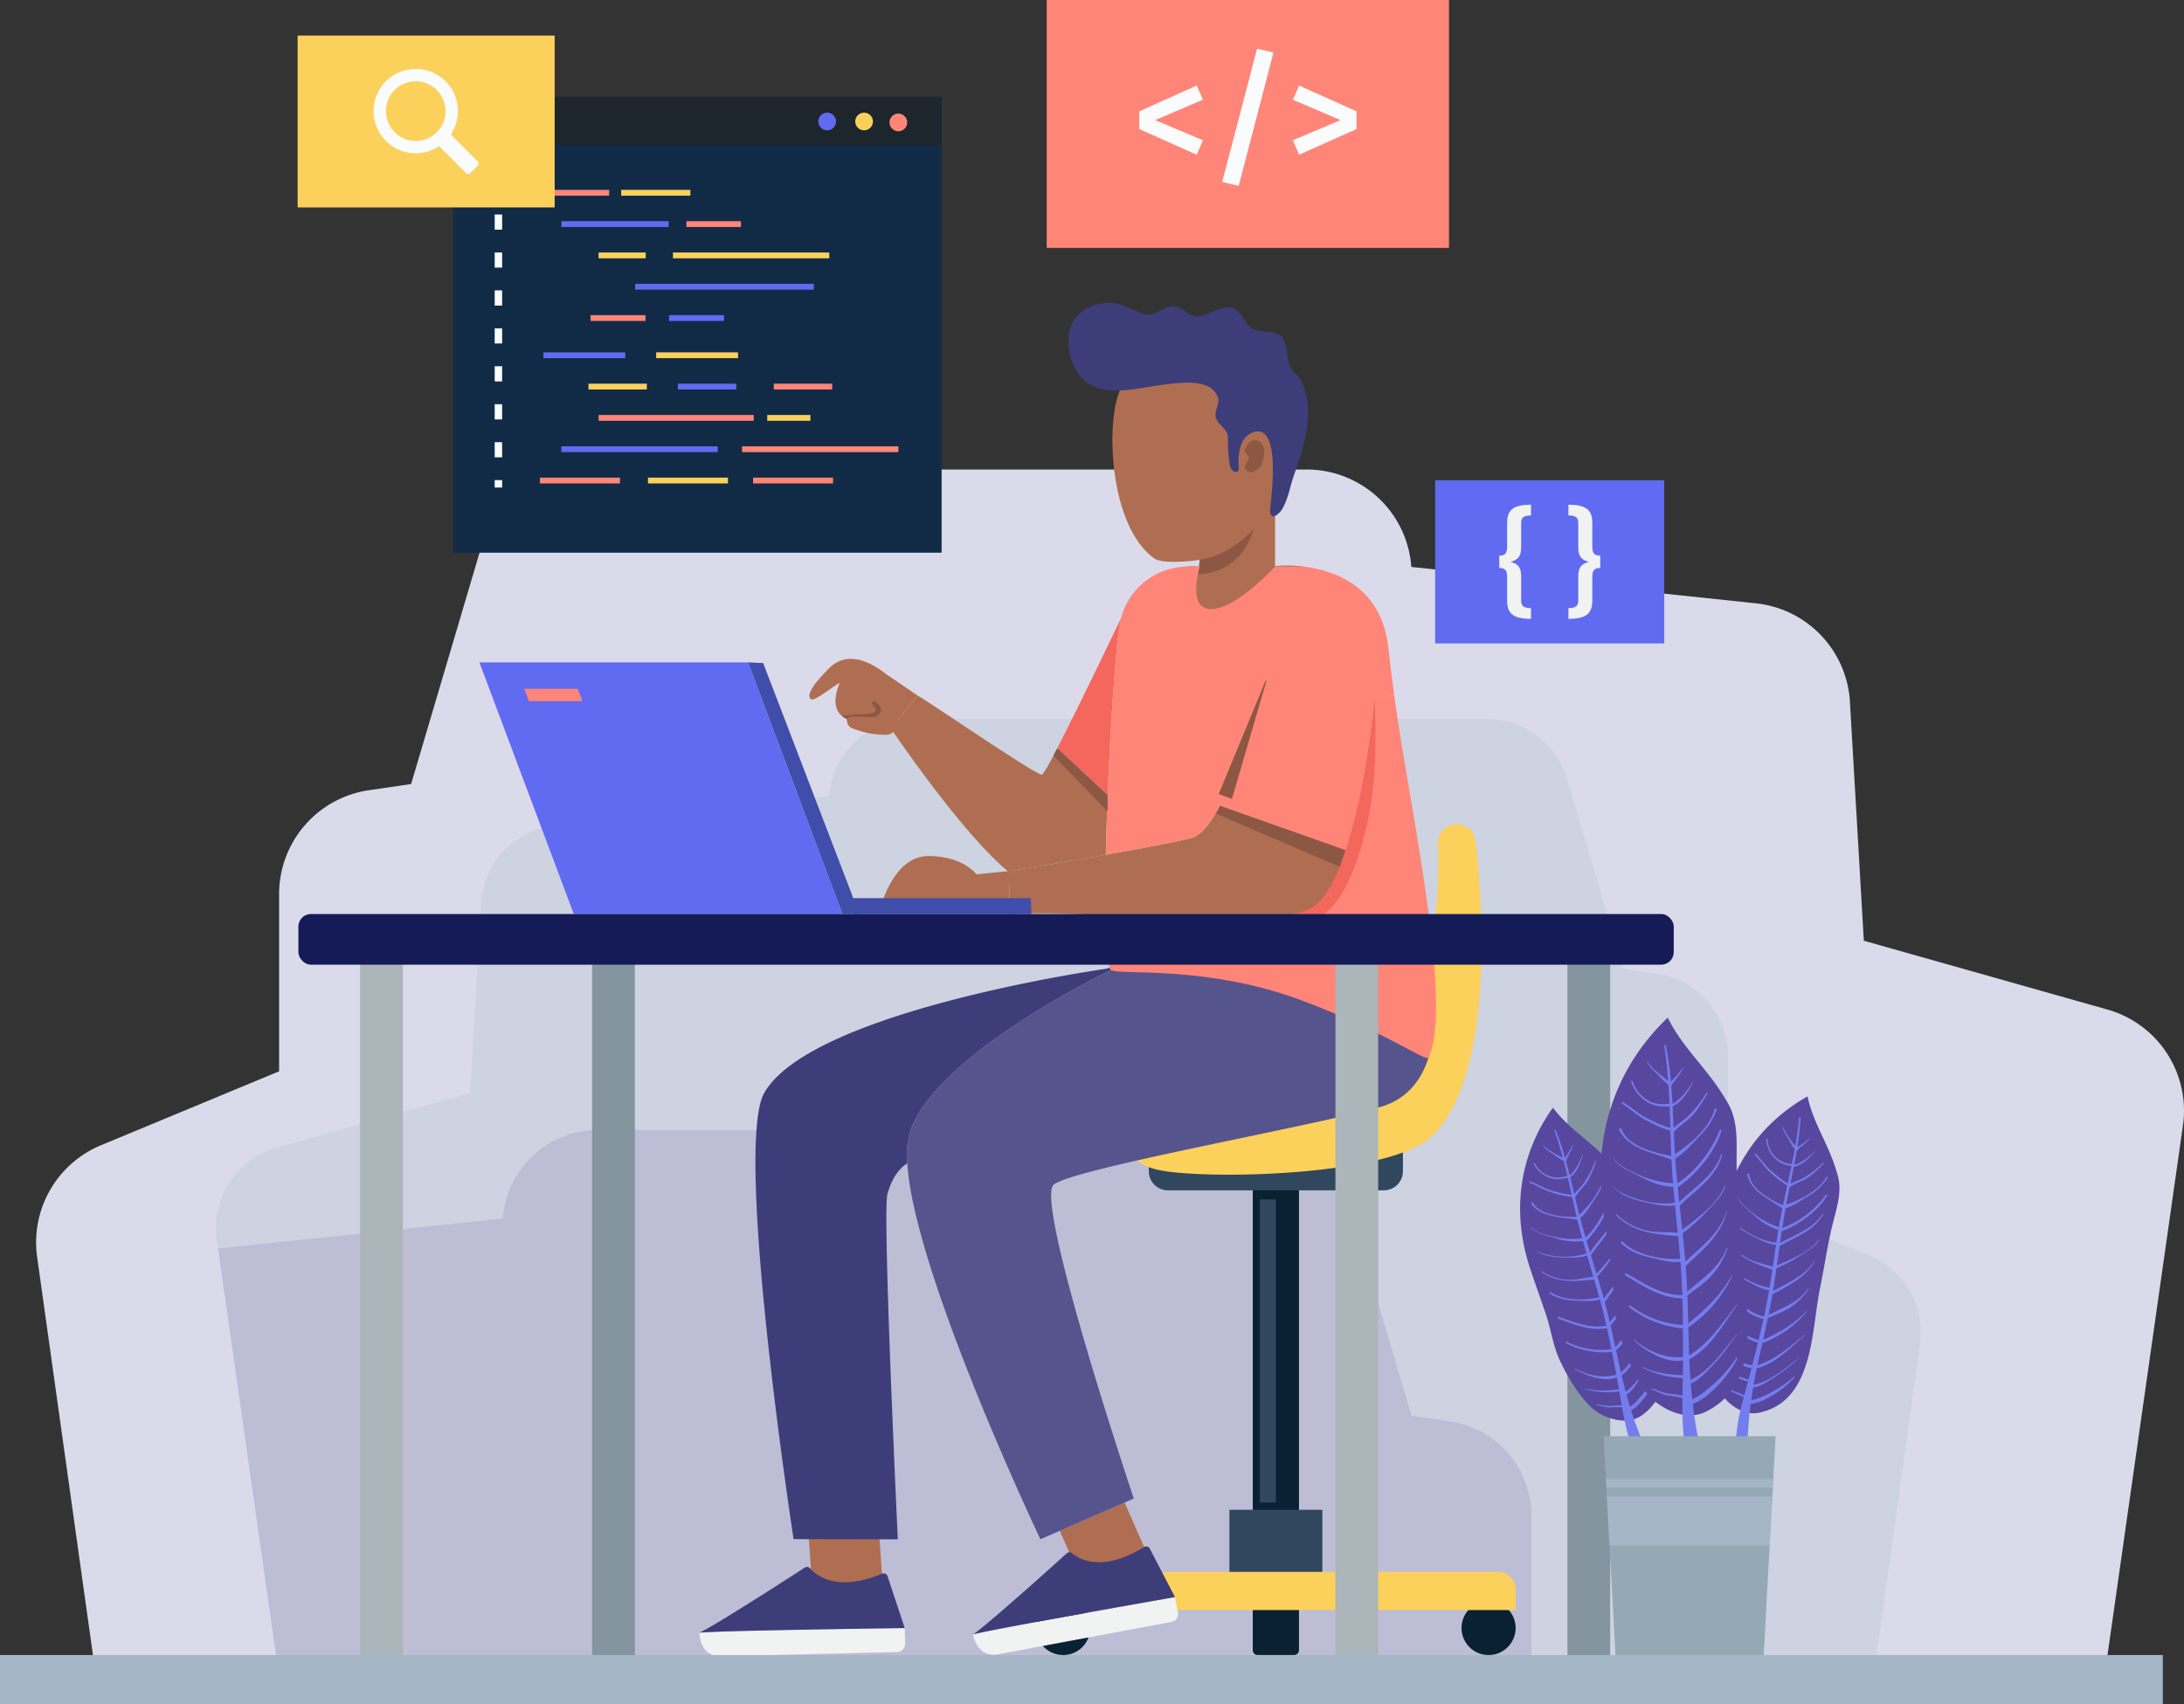 <svg xmlns="http://www.w3.org/2000/svg" xmlns:xlink="http://www.w3.org/1999/xlink" width="723.854" height="565.031" viewBox="0 0 723.854 565.031"><rect x="0" y="0" width="723.854" height="565.031" fill="#333333" stroke="none"/><defs><linearGradient id="a" x1="4.513" y1="-3.241" x2="3.024" y2="-2.458" gradientUnits="objectBoundingBox"><stop offset="0" stop-color="#606bf1"/><stop offset="1" stop-color="#58479f"/></linearGradient><linearGradient id="b" x1="8.927" y1="-5.136" x2="7.575" y2="-4.342" xlink:href="#a"/><linearGradient id="c" x1="6.918" y1="-3.36" x2="5.26" y2="-2.587" xlink:href="#a"/></defs><g transform="translate(-29.745 -79.775)"><path d="M748.493,391.017,722.325,574.756H56.941L37.291,434.588a34.882,34.882,0,0,1,21.147-37.015l59.056-24.508v-58.73a34.8,34.8,0,0,1,29.789-34.464l13.964-2.045L184.7,198.514A34.81,34.81,0,0,1,218.1,173.559H458.018a34.786,34.786,0,0,1,34.728,32.3l114.243,12.062a34.856,34.856,0,0,1,31.127,32.6l4.614,79.252,80.729,22.809A34.841,34.841,0,0,1,748.493,391.017Z" transform="translate(4.757 61.866)" fill="#dadaea"/><path d="M73.144,396.023,93.914,541.868H622.071l15.6-111.26a27.687,27.687,0,0,0-16.787-29.381l-46.875-19.453V335.156A27.623,27.623,0,0,0,550.36,307.8l-11.085-1.621-18.618-62.956a27.629,27.629,0,0,0-26.506-19.806H303.712a27.606,27.606,0,0,0-27.565,25.638l-90.682,9.573a27.67,27.67,0,0,0-24.707,25.881l-3.663,62.906L93.015,365.518A27.656,27.656,0,0,0,73.144,396.023Z" transform="translate(28.446 94.753)" fill="#cdd3e0"/><path d="M508.574,433.38a31.615,31.615,0,0,0-27.064-31.311l-12.685-1.857-21.308-72.051a31.622,31.622,0,0,0-30.337-22.669H199.224a31.6,31.6,0,0,0-31.55,29.343L73.311,344.8,93.667,487.726h417.3l-2.392-.992Z" transform="translate(28.739 148.896)" fill="#bdbdd6"/><g transform="translate(29.745 79.775)"><g transform="translate(150.177 32.103)"><rect width="161.907" height="151.119" fill="#112b46"/><g style="mix-blend-mode:screen;isolation:isolate"><rect width="161.907" height="15.983" fill="#1d262d"/></g><g transform="translate(121.049 5.243)"><path d="M199.028,105.206a2.93,2.93,0,1,1-2.931-2.929A2.93,2.93,0,0,1,199.028,105.206Z" transform="translate(-193.168 -102.277)" fill="#606bf1"/><g transform="translate(12.233)"><path d="M206.4,105.206a2.929,2.929,0,1,1-2.929-2.929A2.929,2.929,0,0,1,206.4,105.206Z" transform="translate(-200.539 -102.277)" fill="#fbd15b"/></g><g transform="translate(23.592 0.309)"><path d="M213.242,105.392a2.929,2.929,0,1,1-2.929-2.929A2.929,2.929,0,0,1,213.242,105.392Z" transform="translate(-207.383 -102.463)" fill="#ff8578"/></g></g><g transform="translate(28.789 30.839)"><rect width="22.931" height="1.928" fill="#ff8578"/><g transform="translate(26.915)"><rect width="22.931" height="1.928" fill="#fbd15b"/></g><g transform="translate(7.093 10.382)"><rect width="35.56" height="1.928" fill="#606bf1"/></g><g transform="translate(48.533 10.382)"><rect width="18.075" height="1.928" fill="#ff8578"/></g><g transform="translate(19.429 20.765)"><rect width="15.618" height="1.928" fill="#fbd15b"/></g><g transform="translate(44.072 20.765)"><rect width="51.81" height="1.928" fill="#fbd15b"/></g><g transform="translate(31.559 31.147)"><rect width="59.212" height="1.927" fill="#606bf1"/></g><g transform="translate(16.754 41.53)"><rect width="18.223" height="1.927" fill="#ff8578"/></g><g transform="translate(42.775 41.53)"><rect width="18.223" height="1.927" fill="#606bf1"/></g><g transform="translate(0 53.866)"><g transform="translate(0 41.53)"><rect width="26.511" height="1.928" fill="#ff8578"/></g><g transform="translate(35.795 41.53)"><rect width="26.511" height="1.928" fill="#fbd15b"/></g><g transform="translate(70.626 41.53)"><rect width="26.511" height="1.928" fill="#ff8578"/></g><g transform="translate(7.093 31.147)"><rect width="51.81" height="1.927" fill="#606bf1"/></g><g transform="translate(66.981 31.147)"><rect width="51.81" height="1.927" fill="#ff8578"/></g><g transform="translate(19.429 20.765)"><rect width="51.413" height="1.927" fill="#ff8578"/></g><g transform="translate(75.324 20.765)"><rect width="14.31" height="1.927" fill="#fbd15b"/></g><g transform="translate(16.07 10.382)"><rect width="19.355" height="1.927" fill="#fbd15b"/></g><g transform="translate(45.704 10.382)"><rect width="19.355" height="1.927" fill="#606bf1"/></g><g transform="translate(77.507 10.382)"><rect width="19.355" height="1.927" fill="#ff8578"/></g><g transform="translate(38.507)"><rect width="27.139" height="1.927" fill="#fbd15b"/></g><g transform="translate(1.128)"><rect width="27.139" height="1.927" fill="#606bf1"/></g></g></g><g transform="translate(13.781 28.989)"><g transform="translate(0)"><rect width="2.467" height="2.467" fill="#f9fbfc"/></g><g transform="translate(0 10.015)"><path d="M131,203.124h-2.468v-5.03H131Zm0-12.579h-2.468v-5.03H131Zm0-12.58h-2.468v-5.03H131Zm0-12.579h-2.468v-5.032H131Zm0-12.579h-2.468v-5.032H131Zm0-12.579h-2.468V135.2H131Zm0-12.58h-2.468v-5.03H131Z" transform="translate(-128.535 -122.619)" fill="#f9fbfc"/></g><g transform="translate(0 98.068)"><rect width="2.467" height="2.467" fill="#f9fbfc"/></g></g></g><g transform="translate(346.921)"><rect width="133.321" height="82.178" fill="#ff8578"/><g transform="translate(30.68 16.156)"><path d="M278.361,101.556l-15.863,6.77L278.361,115l-2.076,4.793-19.023-8.5v-5.88l19.023-8.549Z" transform="translate(-257.262 -84.659)" fill="#f9fbfc"/><path d="M290.815,90.744,279.3,134.967l-5.485-1.285,11.563-44.173Z" transform="translate(-246.341 -89.509)" fill="#f9fbfc"/><path d="M309.032,105.411v5.88l-19.025,8.5L287.934,115l15.812-6.67-15.812-6.77,2.073-4.694Z" transform="translate(-237.029 -84.659)" fill="#f9fbfc"/></g></g><g transform="translate(475.662 159.204)"><rect width="75.935" height="54.098" fill="#606bf1"/><g transform="translate(21.257 8.112)"><path d="M339.662,184.155c-2.443,0-3.256.659-3.256,2.481v8.142c0,3.18-1.319,4.149-3.528,4.77,2.209.581,3.528,1.55,3.528,4.69v8.142c0,1.822.853,2.481,3.256,2.481v3.568c-6.164,0-7.91-1.978-7.91-6.088v-7.716c0-2.211-.581-3.064-2.6-3.064v-4.071c2.016,0,2.6-.891,2.6-3.1v-7.714c0-4.149,1.746-6.088,7.91-6.088Z" transform="translate(-329.155 -180.588)" fill="#f1f2f2"/><path d="M350.872,186.676v7.714c0,2.211.581,3.1,2.637,3.1v4.071c-2.056,0-2.637.853-2.637,3.064v7.716c0,4.109-1.744,6.088-7.91,6.088v-3.568c2.4,0,3.258-.659,3.258-2.481v-8.142c0-3.14,1.318-4.109,3.528-4.69-2.211-.621-3.528-1.59-3.528-4.77v-8.142c0-1.822-.815-2.481-3.258-2.481v-3.567C349.128,180.588,350.872,182.526,350.872,186.676Z" transform="translate(-320.047 -180.588)" fill="#f1f2f2"/></g></g><g transform="translate(98.647 11.786)"><rect width="85.189" height="56.979" fill="#fbd15b"/><g transform="translate(25.184 11.073)"><path d="M107.367,98.831a13.982,13.982,0,0,0,18.709,20.326l8.941,8.942a.969.969,0,0,0,1.368,0l2.511-2.513a.964.964,0,0,0,0-1.366l-8.941-8.942a13.983,13.983,0,0,0-22.588-16.447Zm17.946,15.684a9.887,9.887,0,1,1,0-13.981A9.9,9.9,0,0,1,125.313,114.515Z" transform="translate(-104.357 -93.548)" fill="#f9fbfc"/></g></g><path d="M306.061,202.2c-.186,1.882-2.758,21.531-22.965,21.531-21.212,0-17.659-21-17.659-21l-.027-.131a21.146,21.146,0,0,1,6.655-.319v-9.945l24.077-13.47h.875v23.2A43.76,43.76,0,0,1,306.061,202.2Z" transform="translate(125.585 -14.411)" fill="#af6e51"/><g transform="translate(368.697 111.329)"><g transform="translate(0)"><path d="M303.152,155.589a27.513,27.513,0,0,1,7.236,13.417c2.314,10.2.136,20.993-2.823,30.823a15.489,15.489,0,0,1-2.119,4.793,17.051,17.051,0,0,1-2.639,2.665q-6.425,5.594-12.839,11.2c-2.9,2.536-20.728,4.647-24.13,2.214-13.115-9.375-15.637-36.542-13.013-50.43C257.18,147.232,286.793,139,303.152,155.589Z" transform="translate(-251.897 -146.854)" fill="#af6e51"/></g></g><path d="M278.368,171.328c.174-2.217,2.455-4.645,4.743-3.206,2.37,1.49,1.812,5.429.83,7.6-.77,1.7-3.346,3.56-5.09,1.98-1.462-1.326.81-2.888.885-4.1.068-1.089-2.109-1.869-1.218-3.034" transform="translate(134.219 -21.781)" fill="#8c5844"/><path d="M278.639,180.658c2.39.717,6.438-1.105,7.464-4.435a25.5,25.5,0,0,0,.914-7.13,17.088,17.088,0,0,1,.584,7.862c-.619,4.85-2.319,9.468-6.124,9.53S278.639,180.658,278.639,180.658Z" transform="translate(134.368 -20.855)" fill="#af6e51"/><path d="M299.075,196.235a.84.84,0,0,1-.267.08c-1.48.207-2.071-1.583-2.29-2.7a49.879,49.879,0,0,1-.524-7.913,5.959,5.959,0,0,0-.239-2.114c-.833-1.905-3.047-3.142-3.724-5.108-.785-2.287,1.434-4.569.553-7.072-1.349-3.835-6.273-4.718-9.835-4.675-5.346.063-10.555,1.054-15.83,1.872-5.568.863-12.685,1.685-17.592-1.837-5.913-4.244-8.383-15.305-3.97-21.361,2.406-3.3,6.967-5.059,10.965-5.15,4.235-.1,7.815,2.428,11.7,3.7,3.1,1.012,6.089-1.948,8.982-2.528,3.636-.727,5.181,3.243,8.4,3.353,3.125.106,6.191-2.335,9.231-2.889,6.058-1.107,5.7,4.979,9.765,7.057,2.528,1.291,5.791.51,8.346,1.822,1.942,1,2.214,2.75,2.637,4.737a46.7,46.7,0,0,0,.951,5.329c.51,1.467,1.741,2.393,2.7,3.54a12.994,12.994,0,0,1,2.25,4.284,26.689,26.689,0,0,1,1.12,10.882c-.541,6.117-2.509,12.14-4.552,17.9-1.326,3.741-1.819,7.633-3.859,11.171-.548.951-2.981,3.729-3.885,1.66a3.033,3.033,0,0,1-.131-1.431c.269-3.854,3.859-28.69-5.55-25.706a6.668,6.668,0,0,0-4.036,4.144,16.14,16.14,0,0,0-.83,6.871c.017.339.025.679.012,1.017A1.159,1.159,0,0,1,299.075,196.235Z" transform="translate(110.999 -39.883)" fill="#3d3d7a"/><path d="M269.6,195.641c10.7-1.719,17.757-10.17,17.757-10.17s-2.886,14.242-18.4,15Z" transform="translate(128.053 -10.051)" fill="#8c5844"/><g transform="translate(343.404 379.723)"><path d="M1.626,0H13.687a1.626,1.626,0,0,1,1.626,1.626V149.62a0,0,0,0,1,0,0H0a0,0,0,0,1,0,0V1.626A1.626,1.626,0,0,1,1.626,0Z" transform="translate(87.121 149.62) rotate(180)" fill="#0a2033"/><path d="M6.314,0H77.9a6.314,6.314,0,0,1,6.314,6.314v6.464a0,0,0,0,1,0,0H0a0,0,0,0,1,0,0V6.314A6.314,6.314,0,0,1,6.314,0Z" transform="translate(121.572 14.878) rotate(180)" fill="#30475e"/><g transform="translate(0 120.789)"><path d="M1.626,0H13.687a1.626,1.626,0,0,1,1.626,1.626V36.745a0,0,0,0,1,0,0H0a0,0,0,0,1,0,0V1.626A1.626,1.626,0,0,1,1.626,0Z" transform="translate(87.121 48.155) rotate(180)" fill="#0a2033"/><path d="M236.657,408.527a8.962,8.962,0,1,0,8.962-8.962A8.962,8.962,0,0,0,236.657,408.527Z" transform="translate(-236.657 -369.334)" fill="#0a2033"/><path d="M321.617,408.527a8.962,8.962,0,1,0,8.962-8.962A8.961,8.961,0,0,0,321.617,408.527Z" transform="translate(-180.612 -369.334)" fill="#0a2033"/><rect width="30.807" height="26.92" transform="translate(94.868 26.92) rotate(180)" fill="#30475e"/><path d="M0,0H158.928a0,0,0,0,1,0,0V6.917a5.751,5.751,0,0,1-5.751,5.751H5.751A5.751,5.751,0,0,1,0,6.917V0A0,0,0,0,1,0,0Z" transform="translate(158.929 33.254) rotate(180)" fill="#fbd15b"/></g><rect width="5.312" height="100.489" transform="translate(74.153 17.898)" fill="#30475e"/></g><path d="M363.843,244.4a6.246,6.246,0,0,0-6.449,6.6c1.052,18.24-2.815,62.735-19.8,77.918-20.772,18.562-79.647,16.032-79.647,16.032s-9.722,11.933,9.724,14.585,74.246.883,87.5-11.491c12.834-11.978,20.454-43.36,14.711-97.983a6.287,6.287,0,0,0-6.039-5.656Z" transform="translate(119.186 28.822)" fill="#fbd15b"/><path d="M262.861,379.9l7,15.963-21.452,9.413-7.027-16.016Z" transform="translate(109.864 118.207)" fill="#af6e51"/><path d="M384.151,273c-1.326,2.652-96.64.053-105.642.876,0,0-58.337,27.842-66.715,53.907a28.478,28.478,0,0,0-.823,10.235c2.333,36.7,44.124,124.576,44.124,124.576l6.418-2.81,21.478-9.36,3.05-1.326s-33.147-98.775-26.516-104.077,81.75-18.562,107.816-25.615C393.432,312.325,384.151,273,384.151,273Z" transform="translate(89.735 47.687)" fill="#56548c"/><path d="M214.354,382.4l1.676,23.982H192.615l-1.676-24.035Z" transform="translate(76.589 119.818)" fill="#af6e51"/><path d="M297.994,273.031l-.85.372s-97.661,13.709-113.57,41.1c-10.341,17.818,9.676,148.023,9.676,148.023l34.551.08s-5.168-108.46-3.444-114.506c1.935-6.894,5.25-9.387,6.576-10.1a28.478,28.478,0,0,1,.823-10.235c8.378-26.065,66.715-53.907,66.715-53.907A1.664,1.664,0,0,1,297.994,273.031Z" transform="translate(69.773 47.708)" fill="#3d3d7a"/><path d="M346.231,218.661l-6.551.9a320.131,320.131,0,0,1-5.488,35.321L252.6,285.854l-1.114,5.913c-.344-.027-.689-.053-1.007-.08.027,1.22.027,2.413.08,3.527.186,6.815.637,11.721,1.353,13.682a1.677,1.677,0,0,0,.478.823c2.216,1.807,31.074-1.7,62.27,9.759,27.057,9.935,42.222,20.787,42.924,19.33C366.086,321.13,350.606,251.755,346.231,218.661Z" transform="translate(115.864 11.843)" fill="#ff8578"/><path d="M337.719,258.767c-2.174,10.448-7.8,31.236-18.827,34.021-14.4,3.66-42.24,3.474-68.333,2.068-.053-1.114-.053-2.307-.08-3.527.319.027.664.053,1.007.08L252.6,285.5l81.592-30.971a320.131,320.131,0,0,0,5.488-35.321,2.3,2.3,0,0,0,.027.292C339.867,222.228,340.98,243.335,337.719,258.767Z" transform="translate(115.864 12.201)" fill="#f4675d"/><path d="M262.259,202.956c-1.459,2.65-3.553,31.024-4.694,59.185l-16.678-15.566C247.966,232.866,262.259,202.956,262.259,202.956Z" transform="translate(109.538 1.483)" fill="#f4675d"/><path d="M274.2,272.306c-14.081,2.44-27.021,4.534-27.021,4.534l-.027.689c-15.672-12.515-39.51-47.967-39.51-47.967s7.133-8.565,8.909-10.819c.266-.345,39.14,26.41,41.128,26.171.5-.051,2.493-3.553,5.145-8.75L279.5,251.73c-.266,6.708-.476,13.39-.609,19.728C277.325,271.748,275.76,272.014,274.2,272.306Z" transform="translate(87.605 11.894)" fill="#af6e51"/><path d="M248.461,255.718l-.345,11.614H205.69s4.216-16.573,15.7-16.573,15.911,6.073,15.911,6.073Z" transform="translate(86.319 33.016)" fill="#af6e51"/><path d="M226.955,223.328l.317.266c-1.776,2.254-8.909,10.819-8.909,10.819l-4.428-3.13a11.008,11.008,0,0,1-10.554-.133c-5.913-3.208-2.254-10.869-1.95-11.777-1.147.324-8.232,6.049-9.346,5.44s-1.937-2.626,5.991-10.448c7.9-7.822,18.668,2.227,18.986,2.227Z" transform="translate(76.881 7.043)" fill="#af6e51"/><path d="M199.358,224.192s-1.709,3.2,1.329,4.592a30.281,30.281,0,0,0,11.491,2.151c2.539-.246,4.559-3.8,4.559-3.8l-7.693-7.218H202.9Z" transform="translate(81.826 12.672)" fill="#af6e51"/><path d="M199.563,225.821c.456-1.572,4.825-.734,7.532-.671,1.995.048,3.087-.475,3.7-1.993s-2.28-3.942-2.85-3.182,1.044,1.829,1.092,2.836-2.85,1.343-5.08,1.343a54.331,54.331,0,0,0-6.083.581Z" transform="translate(81.166 12.615)" fill="#8c5844"/><path d="M342.729,255.41l-41.551-14.716c-3.022,5.648-6.259,9.89-9.467,10.738-4.853,1.273-16.572,3.474-28.4,5.543-1.565.29-3.13.556-4.694.848-14.081,2.44-27.021,4.534-27.021,4.534l-.027.689v.451l-.319,10.474v2.657a293.647,293.647,0,0,1,31.9.524c24.9,1.778,57.011,2.838,67.644-2.174,4.984-2.36,8.962-10.1,12.091-19.649Z" transform="translate(103.182 26.377)" fill="#af6e51"/><path d="M273.963,240.694l41.552,14.717-1.881,5.553-41.125-17.642Z" transform="translate(130.396 26.377)" fill="#8c5844"/><path d="M288.435,272.207c-3.022,5.648-6.259,9.89-9.467,10.738-4.853,1.273-16.572,3.474-28.4,5.543.133-6.338.344-13.02.609-19.728,1.14-28.161,3.235-56.535,4.694-59.185,2.387-4.43,8.909-14.054,19.2-16.255l.027.131s-3.553,21,17.659,21c20.206,0,22.779-19.649,22.965-21.531,10.394,1.167,26.331,6.363,28.531,27.258.451,4.138,1.087,9.44,1.909,15.46l-6.549.9s-2.652,29.434-9.467,50.3l-.159.08Z" transform="translate(115.924 -5.136)" fill="#ff8578"/><path d="M273.126,254.351l16.592-40.165-12.223,41.787Z" transform="translate(130.804 8.891)" fill="#8c5844"/><path d="M314.116,192.922h-9.043s-12.867,14.129-21.139,14.129S280.121,193,280.121,193h-4.035a22.811,22.811,0,0,0-22.661,20.223c-.149,1.319-.287,2.571-.4,3.7-.885,8.547,33.741,14.768,33.741,14.768l17.828-1,10.826-21.122,2.158-8.65Z" transform="translate(117.53 -5.136)" fill="#ff8578"/><g transform="translate(322.505 512.659)"><path d="M224.095,411.19c.807,4.322,3.8,7.392,8.121,6.586l57.59-10.741a2.683,2.683,0,0,0,2.146-3.13l-.953-5.11s-60.569,10.6-66.934,12.364Z" transform="translate(-224.065 -381.99)" fill="#f1f2f2"/><path d="M241.229,403.369c.6-.521,1.178-1.037,1.779-1.558,1.155-1.034,2.292-2.041,3.386-3.016.578-.516,1.155-1.034,1.691-1.519,1.052-.943,2.043-1.826,2.931-2.617.639-.578,1.235-1.122,1.771-1.607.984-.883,1.787-1.6,2.352-2.108a1.3,1.3,0,0,1,1.714-.035c2.367,1.99,10.019,6.541,23.879-2.035a1.33,1.33,0,0,1,1.885.491L291,405.473s-60.569,10.6-66.934,12.364C226.158,416.533,233.89,409.841,241.229,403.369Z" transform="translate(-224.065 -388.669)" fill="#3d3d7a"/></g><g transform="translate(231.81 519.447)"><path d="M169.441,406.55c.108,4.393,2.574,7.9,6.967,7.8l58.568-1.431a2.685,2.685,0,0,0,2.617-2.748l-.128-5.195s-61.485.813-68.048,1.542Z" transform="translate(-169.418 -384.703)" fill="#f1f2f2"/><path d="M188.667,403.02c.675-.418,1.329-.836,2-1.256,1.306-.836,2.587-1.648,3.824-2.436.652-.418,1.3-.836,1.91-1.23,1.188-.763,2.309-1.477,3.311-2.118.722-.468,1.4-.909,2-1.3,1.112-.715,2.021-1.3,2.659-1.706a1.3,1.3,0,0,1,1.7.237c2.021,2.342,8.851,8.054,23.9,1.8a1.331,1.331,0,0,1,1.784.785l5.708,17.239s-61.485.813-68.048,1.542C171.69,413.616,180.39,408.242,188.667,403.02Z" transform="translate(-169.418 -392.759)" fill="#3d3d7a"/></g><path d="M156.761,295.5l-31.278-83.421H214.53L245.808,295.5Z" transform="translate(33.41 7.503)" fill="#606bf1"/><path d="M215.919,295.5h-5.5l-31.278-83.421,5,.223,28.931,75.508Z" transform="translate(68.803 7.503)" fill="#414daa"/><path d="M128.369,256.914H240.481" transform="translate(35.314 37.077)" fill="none"/><g transform="translate(281.792 297.746)"><path d="M200.737,264.436h58.84l-.159-5.259H199.534" transform="translate(-199.534 -259.177)" fill="#414daa"/></g><g transform="translate(98.898 303.006)"><g transform="translate(420.61 15.909)"><rect width="14.167" height="232.74" fill="#8495a0"/></g><g transform="translate(343.711 15.909)"><rect width="14.167" height="232.74" transform="translate(0)" fill="#abb5ba"/></g><g transform="translate(97.354 15.909)"><rect width="14.166" height="232.74" fill="#8495a0"/></g><g transform="translate(20.457 15.909)"><rect width="14.167" height="232.74" fill="#abb5ba"/></g><rect width="455.839" height="16.794" rx="4.149" fill="#141b56"/></g><path d="M134.441,217.366l1.523,4.062H153.7l-1.523-4.062Z" transform="translate(39.319 10.988)" fill="#ff8578"/><path d="M241.394,229.238l-1.273,2.46,17.952,18.552V244.8Z" transform="translate(109.031 18.82)" fill="#8c5844"/><g transform="translate(0 337.359)"><rect width="716.832" height="16.368" transform="translate(0 211.305)" fill="#a5b7c6"/><g transform="translate(503.818)"><g transform="translate(61.98 26.103)"><path d="M408.042,362.574c-2.848,13.817-1.99,37.352-20.269,41.08-4.921,1-9.676-2.408-12.537-6.318-3.744-5.117-4.64-15.948-4.576-22.142.053-4.909,1.726-10.384,2.265-15.337.583-5.349,1.056-10.71,1.68-16.056,2.249-19.265,12.313-35.412,29.336-45.028,1.318,6.323,4.322,11.676,6.969,17.748a62.857,62.857,0,0,1,3.082,8.589c1.392,5.137-.292,10.328-1.54,15.249C410.6,347.633,409.559,355.215,408.042,362.574Z" transform="translate(-370.657 -298.773)" fill="url(#a)"/><path d="M383.367,401.379c.129-1.158.274-2.317.427-3.475,2.184-.005,4.458-1.246,6.292-2.2a33.418,33.418,0,0,0,8.255-6.537c.134-.135-.091-.354-.234-.234a37.19,37.19,0,0,1-8.039,5.5c-1.653.772-4.069,2.03-6.107,2.274q.289-2.074.634-4.141c2.274-.279,4.357-1.772,6.284-2.914a71.827,71.827,0,0,0,9.005-6.876.033.033,0,0,0-.042-.051c-4.463,3.241-9.435,7.855-15.081,8.866.3-1.726.616-3.449.978-5.158.018-.09.038-.178.058-.267,6.534-1.653,10.954-6.778,15.958-10.92.081-.068-.007-.206-.091-.139-4.927,3.826-9.556,8.194-15.647,10.049.528-2.446,1.077-4.884,1.63-7.322a34.878,34.878,0,0,0,14.766-10.469c.07-.081-.045-.194-.119-.116-4.277,4.451-8.987,7.007-14.411,9.541.548-2.413,1.089-4.825,1.6-7.243,2.558-1.26,5.248-2.025,7.61-3.678a20.828,20.828,0,0,0,5.922-6,.116.116,0,0,0-.2-.125c-3.309,4.755-8.3,6.235-13.116,8.736.47-2.254.908-4.516,1.3-6.79,5.372-2.958,11.208-5.7,14.251-11.367.03-.055-.048-.111-.083-.055-3.225,5.206-8.861,7.45-13.976,10.285.066-.4.139-.808.2-1.215.33-2.108.637-4.22.939-6.332a51.552,51.552,0,0,0,8.806-4.79c1.972-1.283,4.078-2.556,5.367-4.571a.117.117,0,0,0-.191-.134c-2.881,4.128-9.189,6.514-13.85,8.579q.453-3.2.906-6.4c5.17-3.128,11.254-4.859,14.436-10.5a.151.151,0,0,0-.256-.159c-3.294,5.15-9.1,6.738-14.039,9.661q.286-1.982.583-3.962c5.583-2.053,12.076-6.728,15.022-11.775a.25.25,0,0,0-.422-.269,31.343,31.343,0,0,1-14.436,11c.33-2.139.675-4.275,1.056-6.408a.562.562,0,0,0,.083-.188c2.508-.739,4.986-2.506,7.15-3.842a19.542,19.542,0,0,0,6.723-6.126c.179-.292-.3-.563-.465-.262-2.481,4.426-8.366,7.392-13.239,9.083.143-.777.284-1.555.438-2.332.229-1.162.466-2.322.7-3.482,1.995-1.377,4.528-2.036,6.531-3.492A36.949,36.949,0,0,0,408,318.3c.149-.154-.071-.39-.227-.242a31.451,31.451,0,0,1-6.562,5.04c-1.376.735-2.944,1.155-4.277,1.963.39-1.9.778-3.794,1.15-5.694.023,0,.046-.01.07-.015l.071.015a.356.356,0,0,0,.329-.1c2.712-.684,4.788-3.021,6.61-5.01a.05.05,0,0,0-.07-.071c-1.914,1.769-4.086,3.726-6.649,4.486a.179.179,0,0,0-.027-.012l-.2-.03q.448-2.32.838-4.647a.355.355,0,0,0,.32-.4,28.56,28.56,0,0,0,3.972-3.4.1.1,0,0,0-.136-.146,23.169,23.169,0,0,1-3.967,2.8,95.86,95.86,0,0,0,1.079-9.686c.017-.3-.44-.305-.466-.008-.284,3.133-.74,6.237-1.278,9.326a28.811,28.811,0,0,1-4.076-6.232c-.048-.116-.232-.07-.193.056a17.779,17.779,0,0,0,1.983,3.857,23.452,23.452,0,0,0,2.1,3.389q-.453,2.487-.969,4.964a9.152,9.152,0,0,1-4.989-1.955,9.059,9.059,0,0,1-3.067-6.235c-.022-.3-.493-.3-.466,0a10.315,10.315,0,0,0,2.654,6.073c1.628,1.774,3.537,2.34,5.728,2.793q-.6,2.86-1.23,5.716a44.492,44.492,0,0,1-4.677-3.474c-2.4-1.915-3.822-4.221-5.908-6.376-.209-.216-.551.1-.344.315,1.955,2.078,3.276,4.328,5.5,6.2a31.7,31.7,0,0,0,5.278,4.023l-.066.3c-.022.018-.043.033-.063.053a.306.306,0,0,0-.043.427c-.4,1.822-.8,3.646-1.187,5.474-.025.115-.045.231-.068.345-4.252-1.947-10.605-5.329-11.168-10.262a.333.333,0,1,0-.647.143c1.258,5.581,7.394,8.054,11.619,11.1q-.625,3.1-1.148,6.217a25.162,25.162,0,0,1-7.663-3.947c-2.1-1.668-5.064-3.679-6.008-6.263-.03-.081-.149-.028-.123.053.875,2.568,3.537,4.332,5.472,6.084a20.475,20.475,0,0,0,8.132,5,.56.56,0,0,0-.008.277q-.324,1.977-.627,3.957c-5.163-.4-12.388-4.318-15.026-8.224-.013-.018-.038,0-.027.02,1.8,2.979,4.521,4.722,7.588,6.234,2.29,1.129,4.766,2.465,7.359,2.657-.37,2.443-.729,4.889-1.094,7.332-2.241-.835-4.614-1.235-6.829-2.123a16.911,16.911,0,0,1-7.754-6.6c-.116-.176-.41-.028-.294.156,3.575,5.683,8.716,7.349,14.741,9.478q-.453,3.007-.946,6.01c-4.929-.946-11.307-3.955-13.8-8.237-.184-.314-.684-.053-.5.264,1.577,2.745,4.29,4.479,7.06,5.878,1.995,1.007,4.742,2.677,7.118,2.856-.012.065-.022.131-.033.2-.486,2.881-1.056,5.746-1.671,8.6-5.507-1.384-9.067-5.465-13.07-9.284-.279-.266-.714.141-.436.412,4.078,4.015,7.659,8.225,13.325,9.709q-.762,3.485-1.61,6.952a25.445,25.445,0,0,1-12.368-8.464c-.216-.271-.592.1-.388.367a27.39,27.39,0,0,0,12.54,9q-.914,3.719-1.875,7.429c-4.82-.734-8.532-3.751-11.5-7.563-.07-.09-.224.027-.158.12,2.635,3.668,6.625,7.9,11.423,8.348q-.306,1.185-.611,2.368c-.123.476-.252.959-.383,1.446a27.337,27.337,0,0,1-10-4.823c-.085-.068-.181.061-.1.133a26.085,26.085,0,0,0,9.908,5.417c-.4,1.485-.831,3.012-1.253,4.569a20.342,20.342,0,0,0-2.76-1.175c-1.807-.543-2.977-1.688-4.551-2.634-.144-.086-.307.118-.163.212,1.381.9,2.352,2.061,3.928,2.655,1.167.44,2.267,1,3.394,1.5-1.656,6.174-3.12,12.735-2.325,18.661.176,1.314,2.38,1.663,2.72.264C382.932,410.359,382.878,405.771,383.367,401.379Z" transform="translate(-369.345 -296.034)" fill="#747ded"/></g><g transform="translate(0 29.839)"><path d="M374.83,357.132c3.251,13.729,13.961,34.7-1.036,45.8-4.04,2.987-9.789,1.9-14.034-.435-5.553-3.059-10.937-12.5-13.491-18.142-2.026-4.473-2.818-10.144-4.42-14.861-1.731-5.1-3.563-10.155-5.254-15.264-6.093-18.416-3.782-37.3,7.591-53.2,3.864,5.177,8.846,8.761,13.808,13.15a62.8,62.8,0,0,1,6.42,6.484c3.43,4.071,4.094,9.488,5.039,14.475C370.848,342.507,373.1,349.823,374.83,357.132Z" transform="translate(-333.312 -301.024)" fill="url(#b)"/><path d="M369.983,401.761q-.558-1.661-1.08-3.333c1.978-.926,3.515-3.011,4.777-4.647a33.46,33.46,0,0,0,4.725-9.412c.063-.178-.232-.281-.31-.111a37.239,37.239,0,0,1-4.967,8.381c-1.172,1.4-2.831,3.557-4.576,4.637q-.615-2-1.175-4.021c1.945-1.212,3.2-3.445,4.466-5.293a71.988,71.988,0,0,0,5.263-10.034.034.034,0,0,0-.06-.031c-2.679,4.823-5.24,11.1-9.93,14.4-.458-1.691-.9-3.386-1.291-5.089-.022-.09-.04-.178-.06-.267,5.225-4.257,7.07-10.768,9.857-16.635.045-.1-.091-.184-.141-.088-2.853,5.548-5.206,11.462-9.945,15.715-.553-2.441-1.085-4.884-1.613-7.327a34.844,34.844,0,0,0,8.969-15.724.084.084,0,0,0-.158-.055c-2,5.84-5.19,10.145-9.037,14.731-.523-2.417-1.049-4.833-1.6-7.243,1.789-2.219,3.9-4.048,5.347-6.544a20.8,20.8,0,0,0,2.835-7.943.116.116,0,0,0-.231-.03c-.992,5.706-4.889,9.153-8.2,13.455q-.787-3.363-1.686-6.7c3.621-4.949,7.755-9.9,8.122-16.319,0-.063-.091-.081-.1-.015-.725,6.081-4.888,10.492-8.33,15.222-.109-.4-.214-.792-.327-1.187q-.889-3.077-1.822-6.136a51.564,51.564,0,0,0,5.963-8.059c1.245-1.995,2.617-4.04,2.936-6.41a.116.116,0,0,0-.229-.042c-.871,4.959-5.583,9.784-8.936,13.624q-.939-3.094-1.88-6.184c3.367-5.021,8.152-9.156,8.657-15.611a.151.151,0,0,0-.3-.037c-.813,6.059-5.4,9.948-8.648,14.685q-.58-1.919-1.145-3.839c4.2-4.217,8.109-11.2,8.648-17.015a.25.25,0,0,0-.5-.066,31.321,31.321,0,0,1-8.446,16.061c-.6-2.078-1.192-4.161-1.746-6.254a.613.613,0,0,0-.005-.206c1.962-1.728,3.462-4.377,4.859-6.5a19.558,19.558,0,0,0,3.51-8.391.267.267,0,0,0-.533-.043c-.38,5.06-4.464,10.233-8.169,13.823-.2-.765-.4-1.53-.588-2.3q-.421-1.725-.83-3.454c1.226-2.091,3.245-3.757,4.446-5.922a36.811,36.811,0,0,0,2.481-5.935.166.166,0,0,0-.309-.123,31.335,31.335,0,0,1-3.822,7.337c-.936,1.25-2.181,2.292-3.047,3.586-.448-1.884-.9-3.767-1.361-5.646.02-.013.037-.03.056-.045l.071-.017a.352.352,0,0,0,.254-.231c2.171-1.764,3.067-4.758,3.879-7.332a.05.05,0,0,0-.093-.035c-.989,2.411-2.133,5.1-4.134,6.873a.172.172,0,0,1-.03,0l-.189.055q-.575-2.29-1.2-4.566a.355.355,0,0,0,.123-.5,28.36,28.36,0,0,0,2.164-4.758.1.1,0,0,0-.184-.076,23.163,23.163,0,0,1-2.415,4.212,95.951,95.951,0,0,0-3.11-9.236c-.111-.281-.526-.091-.427.189,1.065,2.961,1.963,5.966,2.778,8.994a28.825,28.825,0,0,1-6.327-3.928c-.091-.086-.239.035-.149.131a17.842,17.842,0,0,0,3.426,2.66,23.665,23.665,0,0,0,3.334,2.186c.428,1.63.83,3.266,1.218,4.908a9.154,9.154,0,0,1-5.349.335,9.055,9.055,0,0,1-5.412-4.36c-.146-.261-.573-.06-.422.2a10.329,10.329,0,0,0,4.969,4.387c2.224.921,4.192.627,6.371.115q.665,2.845,1.3,5.7a44.591,44.591,0,0,1-5.706-1.173c-2.987-.724-5.248-2.214-8.049-3.288a.233.233,0,0,0-.179.43c2.65,1.061,4.8,2.543,7.6,3.3a31.585,31.585,0,0,0,6.483,1.421l.066.3c-.01.027-.025.05-.035.076a.306.306,0,0,0,.143.4c.4,1.824.812,3.646,1.235,5.465.025.113.056.226.083.34-4.675.03-11.863-.353-14.456-4.587-.247-.4-.827.01-.526.4,3.5,4.529,10.1,4.182,15.217,5.158q.744,3.075,1.582,6.121a25.174,25.174,0,0,1-8.612-.344c-2.606-.627-6.142-1.2-8.089-3.143-.061-.06-.148.038-.09.1,1.877,1.96,5.035,2.436,7.53,3.206a20.457,20.457,0,0,0,9.482,1.1.577.577,0,0,0,.11.256q.54,1.927,1.1,3.85c-4.848,1.821-13.052,1.315-17.093-1.112-.018-.012-.033.017-.015.028,2.888,1.942,6.091,2.373,9.508,2.45,2.554.056,5.362.221,7.794-.7.7,2.37,1.4,4.738,2.1,7.108-2.383.189-4.7.828-7.088.959a16.917,16.917,0,0,1-9.815-2.714c-.179-.109-.383.148-.2.266,5.64,3.643,11.005,2.986,17.365,2.372q.859,2.918,1.68,5.847c-4.869,1.225-11.92,1.188-15.989-1.641-.3-.207-.642.241-.342.451,2.587,1.822,5.781,2.249,8.881,2.348,2.234.071,5.429.427,7.659-.415.017.063.037.128.053.193.773,2.816,1.467,5.653,2.114,8.5-5.576,1.07-10.527-1.127-15.767-2.9-.365-.123-.588.428-.222.558,5.391,1.917,10.416,4.224,16.178,3.177q.779,3.483,1.475,6.982a25.458,25.458,0,0,1-14.786-2.453c-.309-.156-.5.337-.2.495a27.359,27.359,0,0,0,15.164,2.863c.5,2.506.969,5.017,1.436,7.527-4.679,1.369-9.317.2-13.617-2-.1-.051-.191.12-.093.176,3.938,2.212,9.344,4.37,13.881,2.747q.224,1.2.445,2.4c.09.483.178.976.264,1.472a27.37,27.37,0,0,1-11.106-.149c-.1-.027-.136.131-.035.163a26.067,26.067,0,0,0,11.269.729c.259,1.519.516,3.082.792,4.672a19.994,19.994,0,0,0-3,.1c-1.867.271-3.412-.274-5.238-.466-.168-.018-.229.236-.056.261,1.631.234,3,.876,4.68.748,1.243-.095,2.478-.05,3.711-.073,1.1,6.3,2.544,12.864,5.767,17.9.714,1.117,2.86.5,2.579-.909C373.379,410.086,371.392,405.947,369.983,401.761Z" transform="translate(-332.11 -298.127)" fill="#747ded"/></g><g transform="translate(26.67)"><path d="M395.911,358.352c.772,17.441,8.937,45.42-11.865,55.434-5.6,2.7-12.34.045-16.958-3.779-6.044-5-10.4-17.727-12.2-25.179-1.427-5.907-1.079-12.983-1.934-19.088-.923-6.6-1.98-13.171-2.853-19.775-3.142-23.8,4.038-46.221,21.547-62.921,3.5,7.188,8.725,12.7,13.742,19.182a77.779,77.779,0,0,1,6.3,9.37c3.228,5.742,2.782,12.482,2.773,18.764C394.455,339.651,395.5,349.065,395.911,358.352Z" transform="translate(-349.382 -283.045)" fill="url(#c)"/><path d="M378.872,411.7q-.294-2.143-.543-4.3c2.619-.669,4.971-2.848,6.881-4.542a41.44,41.44,0,0,0,7.925-10.348c.12-.2-.217-.4-.352-.209a46.064,46.064,0,0,1-7.978,9.039c-1.749,1.426-4.267,3.669-6.639,4.581q-.284-2.579-.495-5.161c2.644-1.024,4.69-3.447,6.654-5.4,3.338-3.323,5.955-7.191,8.721-10.979a.041.041,0,0,0-.065-.051c-4.373,5.243-8.941,12.286-15.408,15.211-.166-2.161-.307-4.323-.392-6.486,0-.113-.007-.224-.012-.337,7.339-3.965,11.09-11.455,15.836-17.943.076-.1-.07-.244-.153-.139-4.752,6.086-8.982,12.73-15.727,16.8-.108-3.1-.189-6.189-.264-9.279a43.147,43.147,0,0,0,14.542-17.04.1.1,0,0,0-.178-.1c-3.782,6.639-8.658,11.133-14.4,15.817-.075-3.059-.156-6.117-.274-9.176,2.689-2.284,5.684-4.018,8.016-6.718a25.766,25.766,0,0,0,5.284-9,.144.144,0,0,0-.274-.091c-2.526,6.71-8.063,10-13.086,14.461-.121-2.848-.28-5.694-.5-8.541,5.548-5.178,11.72-10.235,13.652-17.959.02-.076-.091-.12-.116-.042-2.29,7.224-8.373,11.624-13.652,16.578-.042-.506-.075-1.012-.123-1.52-.244-2.629-.515-5.256-.793-7.882a63.637,63.637,0,0,0,9.115-8.416c1.975-2.138,4.116-4.3,5.054-7.112a.145.145,0,0,0-.271-.1c-2.206,5.825-9.052,10.6-14.016,14.492q-.426-3.976-.853-7.953c5.254-5.321,12.029-9.241,14.137-16.973a.185.185,0,0,0-.354-.111c-2.393,7.176-8.873,10.843-13.916,15.846q-.259-2.465-.5-4.931c6.076-4.154,12.449-11.732,14.452-18.681a.31.31,0,0,0-.588-.2c-2.26,6.224-8.041,13.828-13.986,17.569-.252-2.665-.486-5.334-.677-8.006a.732.732,0,0,0,.043-.252c2.785-1.646,5.221-4.519,7.414-6.776,2.642-2.722,5.064-5.722,6.209-9.389a.331.331,0,0,0-.637-.174c-1.633,6.063-7.8,11.407-13.131,14.912-.063-.976-.131-1.952-.181-2.929q-.115-2.2-.211-4.391c1.977-2.257,4.815-3.817,6.776-6.171a45.749,45.749,0,0,0,4.391-6.639.206.206,0,0,0-.349-.221,38.86,38.86,0,0,1-6.343,8.036c-1.427,1.3-3.183,2.28-4.537,3.653-.106-2.395-.216-4.788-.347-7.18.028-.013.053-.028.08-.04l.091-.005a.434.434,0,0,0,.362-.221c3.047-1.643,4.83-5.075,6.413-8.016a.062.062,0,0,0-.1-.065c-1.761,2.7-3.774,5.711-6.617,7.4-.013,0-.023,0-.036,0l-.244.023q-.167-2.92-.4-5.83a.438.438,0,0,0,.266-.574,35.362,35.362,0,0,0,3.733-5.284.124.124,0,0,0-.207-.134,28.768,28.768,0,0,1-3.91,4.562,118.866,118.866,0,0,0-1.643-11.949c-.071-.367-.619-.232-.563.133.611,3.845,1.006,7.707,1.294,11.576-2.392-1.9-5-3.822-6.78-6.242-.093-.125-.3-.012-.214.126a22.061,22.061,0,0,0,3.548,4.026,29.354,29.354,0,0,0,3.548,3.431c.143,2.08.252,4.164.344,6.249-2.27.2-4.378.292-6.579-.831a11.2,11.2,0,0,1-5.57-6.554c-.118-.35-.684-.206-.559.144a12.769,12.769,0,0,0,5.025,6.483c2.49,1.635,4.952,1.734,7.719,1.615q.149,3.612.257,7.229a54.8,54.8,0,0,1-6.664-2.748c-3.465-1.57-5.867-3.905-9.024-5.86-.317-.2-.632.282-.319.483,2.977,1.9,5.245,4.2,8.481,5.767a39.078,39.078,0,0,0,7.551,3.226l.013.382c-.02.03-.041.055-.06.085a.38.38,0,0,0,.078.524c.071,2.309.143,4.619.236,6.927.007.144.017.289.023.433-5.691-1.046-14.341-3.177-16.512-8.924a.411.411,0,1,0-.732.365c3.2,6.317,11.312,7.424,17.307,9.8q.189,3.908.5,7.807a31.116,31.116,0,0,1-10.389-2.413c-3.022-1.364-7.191-2.879-9.107-5.693-.061-.088-.189.012-.131.1,1.827,2.816,5.555,4.128,8.409,5.643,3.623,1.922,7.211,3.426,11.272,3.535a.7.7,0,0,0,.075.335q.209,2.467.446,4.936c-6.317,1.089-16.173-1.424-20.523-5.311-.02-.018-.045.013-.027.031,3.064,3.031,6.858,4.3,11,5.178,3.092.661,6.466,1.512,9.636.958.3,3.044.607,6.088.911,9.13-2.941-.322-5.91-.083-8.839-.476a20.915,20.915,0,0,1-11.3-5.57c-.194-.174-.5.091-.307.277,6.013,5.734,12.688,6.176,20.561,6.9q.368,3.747.687,7.5c-6.2.36-14.766-1.316-19.056-5.7-.315-.32-.836.144-.521.47,2.724,2.815,6.508,4.073,10.253,4.911,2.7.6,6.5,1.776,9.405,1.27.008.081.015.164.022.246.289,3.6.475,7.213.6,10.824-7.029.01-12.537-3.807-18.5-7.175-.415-.234-.813.383-.4.626,6.111,3.58,11.686,7.546,18.933,7.609q.142,4.411.176,8.829a31.5,31.5,0,0,1-17.406-6.406c-.34-.261-.68.3-.353.556a33.879,33.879,0,0,0,17.773,6.992c.022,3.16.017,6.322,0,9.482-6,.581-11.374-1.914-16.09-5.588-.11-.086-.262.1-.154.191,4.275,3.6,10.346,7.477,16.24,6.554q-.008,1.514-.017,3.027-.005.914-.02,1.851c-4.685-.183-9.126-.724-13.468-2.753-.121-.058-.2.128-.08.189a32.3,32.3,0,0,0,13.531,3.5c-.036,1.905-.086,3.867-.119,5.862a25.1,25.1,0,0,0-3.668-.573c-2.332-.1-4.084-1.122-6.259-1.779-.2-.061-.334.234-.129.3,1.929.661,3.445,1.759,5.517,1.993,1.535.174,3.024.513,4.528.772-.116,7.91.116,16.226,2.868,23.1.609,1.524,3.361,1.273,3.346-.508C381.071,422.6,379.615,417.112,378.872,411.7Z" transform="translate(-347.778 -279.458)" fill="#747ded"/></g><path d="M406.995,366.66l-.77,14.179-1.2,22.078-1.975,36.276H353.933l-1.975-36.276-1.2-22.078-.77-14.179Z" transform="translate(-322.315 -227.888)" fill="#95a8b5"/><path d="M405.919,375.2l-.158,2.844-.158,2.942-.889,16.292H351.652l-.889-16.292-.158-2.942-.158-2.844Z" transform="translate(-322.009 -222.252)" fill="#a5b7c6"/><path d="M405.7,376.916l-.158,2.942H350.7l-.158-2.942Z" transform="translate(-321.946 -221.122)" fill="#95a8b5"/></g></g></g></g></svg>